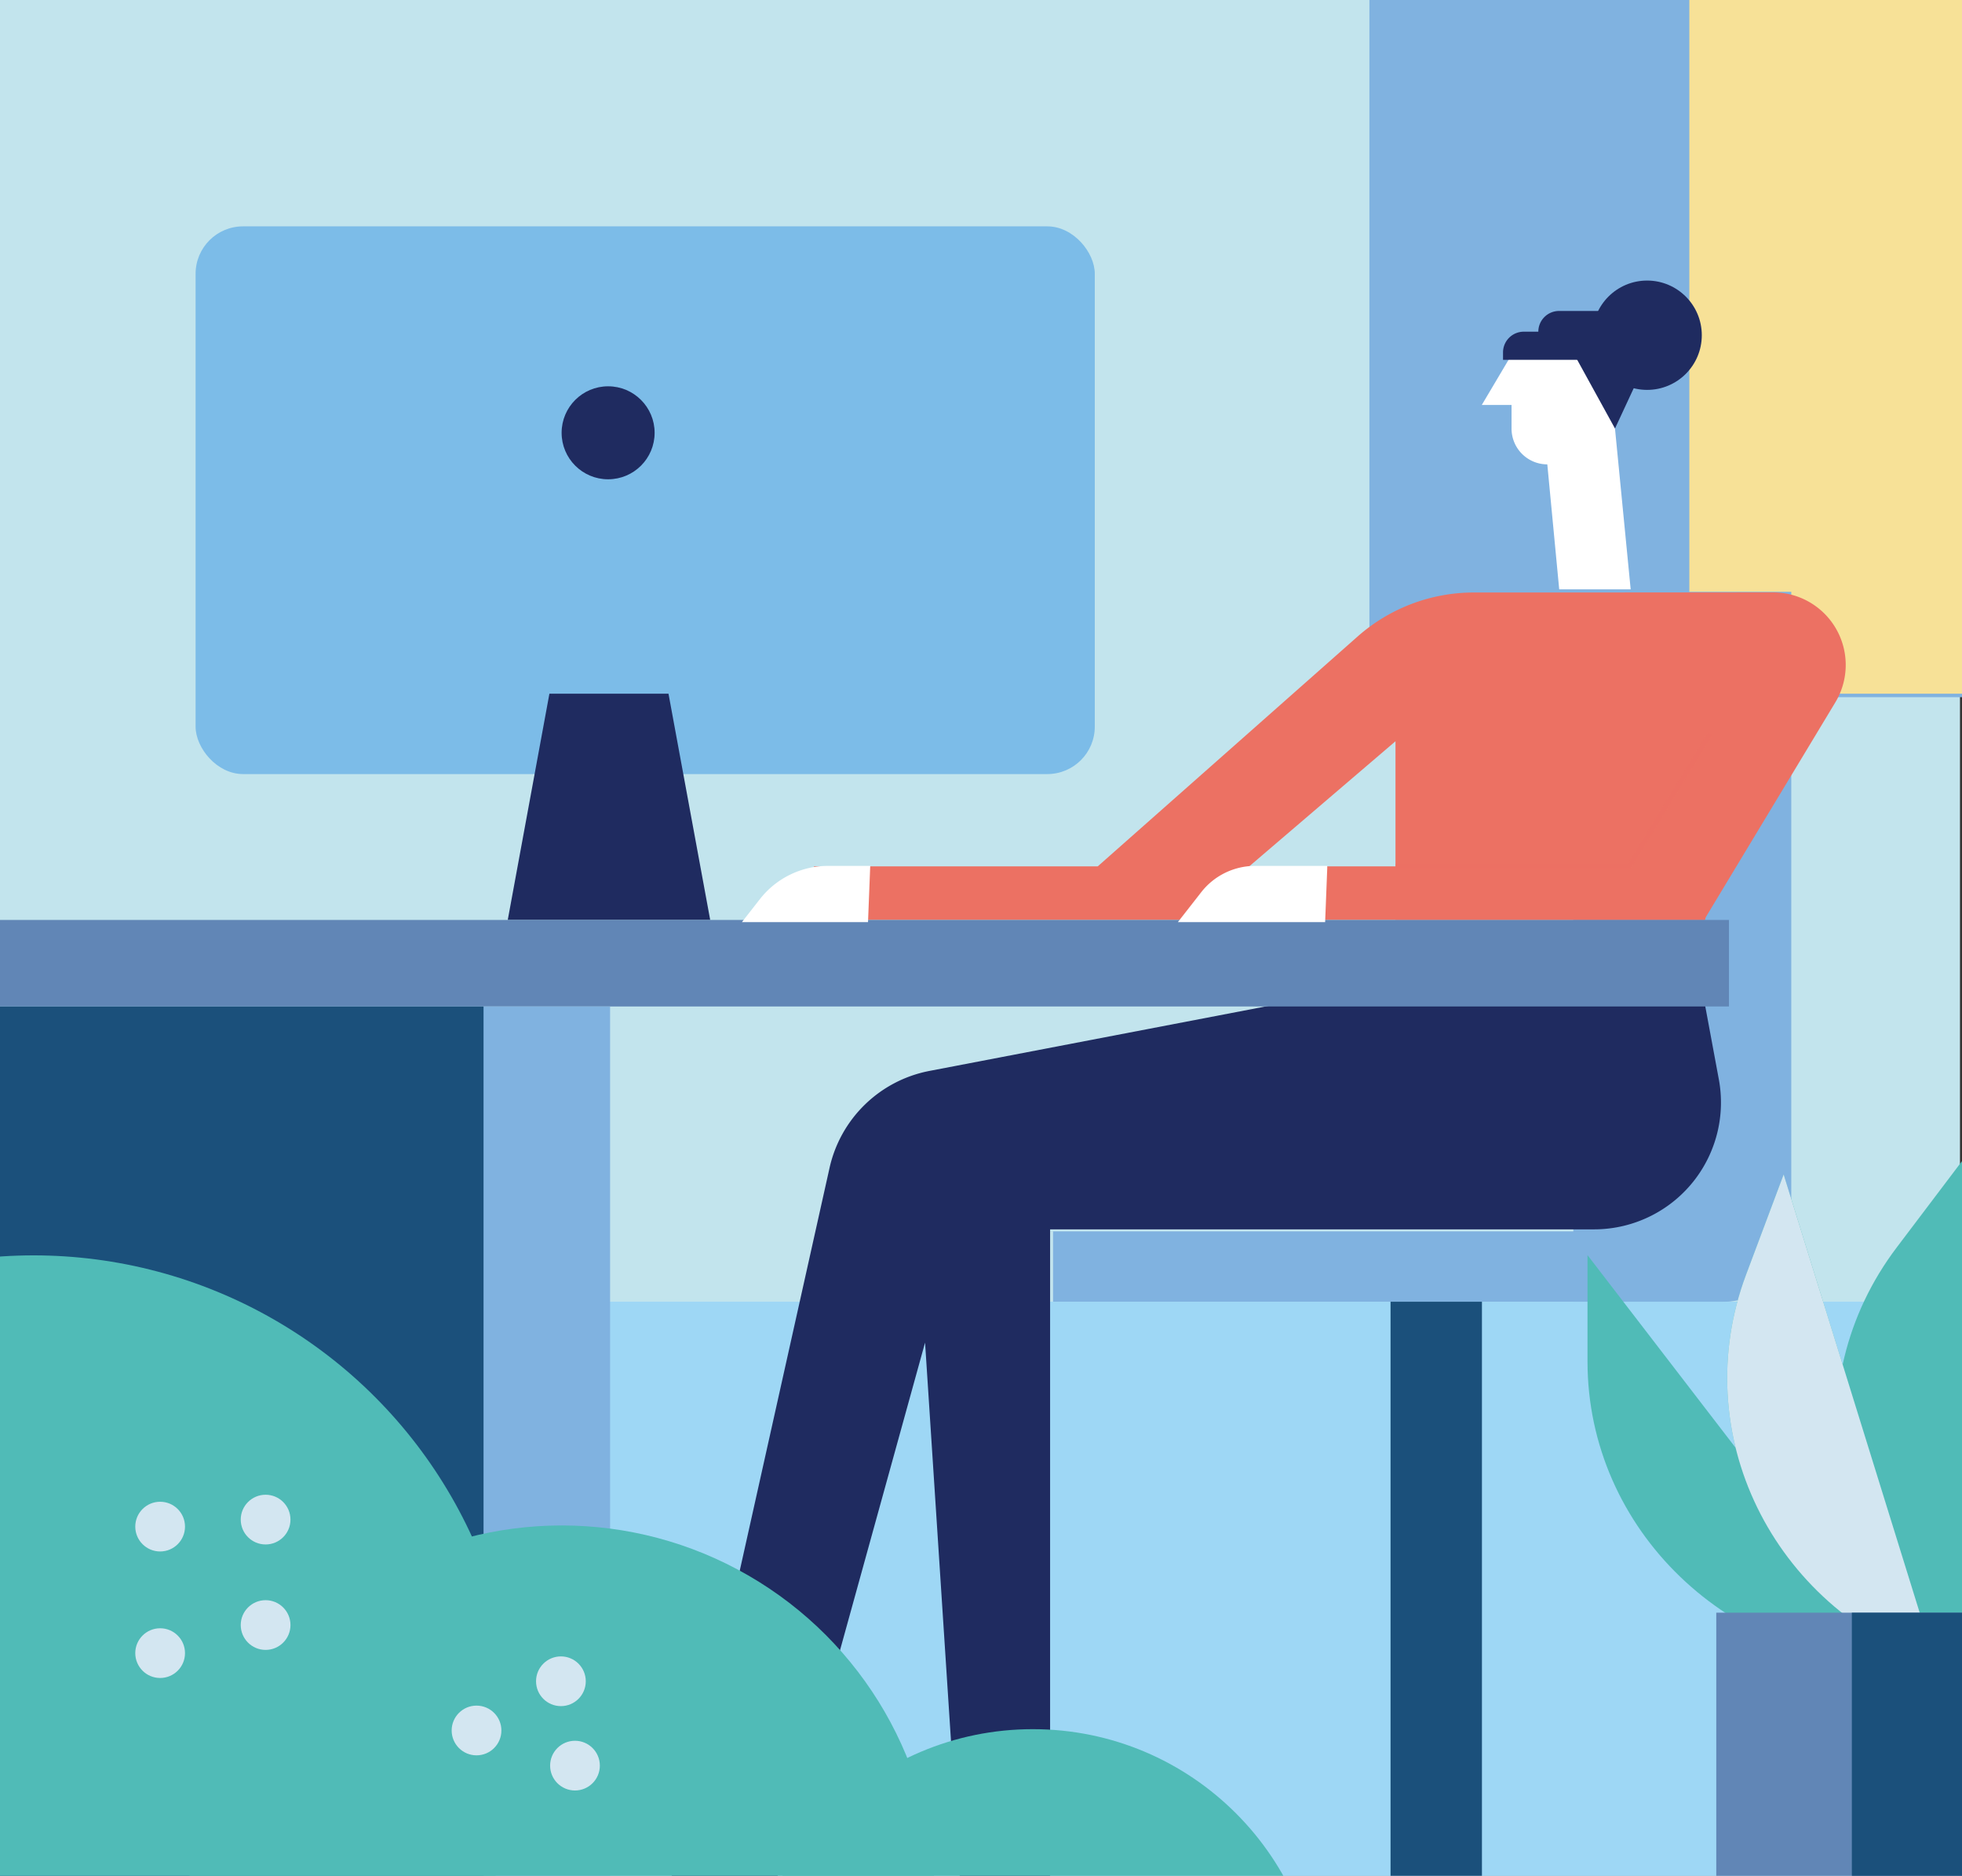<svg xmlns="http://www.w3.org/2000/svg" xmlns:xlink="http://www.w3.org/1999/xlink" viewBox="0 0 389 372">
  <rect x="0" y="0" width="389" height="372" fill="#333333" stroke="none"/>
  <defs>
    <style>
      .a, .p {
        fill: none;
      }

      .b {
        isolation: isolate;
      }

      .c {
        clip-path: url(#a);
      }

      .d {
        fill: #c2e4ed;
      }

      .e {
        fill: #9ed7f5;
      }

      .f {
        fill: #80b2e0;
      }

      .g {
        fill: #f7e197;
      }

      .h {
        fill: #fff;
      }

      .i {
        fill: #7cbce8;
      }

      .j {
        fill: #1f2b60;
      }

      .k {
        fill: #ec7163;
      }

      .l {
        fill: #1b507b;
      }

      .m {
        fill: #6186b6;
      }

      .n {
        fill: #50bbb7;
      }

      .o {
        fill: #d3e6f1;
      }

      .o, .p {
        mix-blend-mode: multiply;
      }

      .p {
        stroke: #ec7163;
        stroke-miterlimit: 10;
        opacity: 0.65;
      }
    </style>
    <clipPath id="a">
      <rect class="a" x="-0.31" y="-9" width="390.31" height="403.75"/>
    </clipPath>
  </defs>
  
  <g class="b">
    <g>
      <g class="c">
        <rect class="d" x="-0.31" y="-151.86" width="388.91" height="546.61"/>
        <rect class="e" x="-0.31" y="258.15" width="390.31" height="156.12"/>
        <g>
          <rect class="f" x="271.51" y="-91.74" width="124.06" height="230"/>
          <rect class="g" x="334.94" y="-63.16" width="61.33" height="200.73"/>
        </g>
        <path class="f" d="M311.94,117.36h43.21a0,0,0,0,1,0,0V244.79a13.36,13.36,0,0,1-13.36,13.36H311.94a0,0,0,0,1,0,0V117.36A0,0,0,0,1,311.94,117.36Z"/>
        <path class="h" d="M300.79,68.5l-7,11.81h5.9V85a7.09,7.09,0,0,0,7.09,7.09h0l2.36,24.79h14.17L318.59,68.5Z"/>
        <rect class="i" x="38.78" y="44.89" width="178.28" height="108.62" rx="9.41"/>
        <polygon class="j" points="108.93 137.57 132.54 137.57 140.81 182.44 100.67 182.44 108.93 137.57"/>
        <circle class="j" cx="120.57" cy="85.83" r="9.22"/>
        <path class="k" d="M308.56,117.5H292.22a34.82,34.82,0,0,0-23.05,8.73l-51.52,45.58H161.39l.57,10.63h73.3L276.68,147v35.42h61.2l26-43.12a14.39,14.39,0,0,0-12.33-21.82Z"/>
        <polyline class="k" points="343.98 137.57 322.73 171.81 261.33 171.81 261.33 182.44 338.08 182.44"/>
        <path class="j" d="M336.89,193.06l3.9,21a25.17,25.17,0,0,1-4.61,19.68h0a25.17,25.17,0,0,1-20.13,10.06H208.2V411.48H192.86l-9.45-145.22L143.27,411.48H124.38l40.09-179.86a25.16,25.16,0,0,1,19.81-19.24L285,193.06Z"/>
        <path class="f" d="M208.79,244.21H355.15a0,0,0,0,1,0,0v0a13.94,13.94,0,0,1-13.94,13.94H208.79a0,0,0,0,1,0,0V244.21A0,0,0,0,1,208.79,244.21Z"/>
        <rect class="l" x="275.7" y="258.15" width="18.12" height="156.12"/>
        <circle class="j" cx="326.57" cy="66.48" r="10.84"/>
        <path class="j" d="M319.28,61.67h-10.2A4.11,4.11,0,0,0,305,65.78h-2.86A4.11,4.11,0,0,0,298,69.89v1.47h20.91Z"/>
        <polyline class="j" points="311.94 69.96 320.2 84.98 325.88 72.75 313.33 69.96"/>
        <rect class="m" x="-0.31" y="182.44" width="343.11" height="17.16"/>
        <rect class="f" x="-0.31" y="199.6" width="121.27" height="214.67"/>
        <rect class="l" x="-0.31" y="199.6" width="96.18" height="214.67"/>
        <circle class="n" cx="6.66" cy="344.57" r="95.61"/>
        <circle class="n" cx="111.38" cy="376.46" r="73.94"/>
        <circle class="n" cx="204.78" cy="399.85" r="56.93"/>
        <path class="n" d="M377.46,330.5l-62.71-81.59V270c0,33.34,28.07,60.37,62.71,60.37h0"/>
        <path class="n" d="M383.82,330.16l-30.18-97.25-7.45,19.87c-11.77,31.35,5.1,66,37.67,77.29h0"/>
        <path class="n" d="M389.72,331.76,389,230.27,376.1,247.33c-20.42,26.93-14.3,64.69,13.68,84.35h0"/>
        <circle class="o" cx="31.75" cy="302.75" r="4.93"/>
        <circle class="o" cx="52.66" cy="322.27" r="4.93"/>
        <circle class="o" cx="111.21" cy="333.42" r="4.93"/>
        <circle class="o" cx="94.48" cy="343.18" r="4.93"/>
        <circle class="o" cx="114" cy="350.15" r="4.93"/>
        <circle class="o" cx="52.66" cy="301.36" r="4.93"/>
        <circle class="o" cx="31.75" cy="327.84" r="4.93"/>
        <path class="o" d="M383.82,330.16l-30.18-97.25-7.45,19.87c-11.77,31.35,5.1,66,37.67,77.29h0"/>
        <rect class="m" x="340.28" y="319.82" width="49.72" height="76.32"/>
        <rect class="l" x="367.16" y="319.82" width="22.84" height="76.32"/>
        <path class="h" d="M263.15,171.72H248.86a13.56,13.56,0,0,0-10.69,5.21l-4.64,5.94h29.2l.42-10.71"/>
        <path class="h" d="M172.54,171.72h-8.37a17.15,17.15,0,0,0-13.5,6.58l-3.57,4.57h25l.42-10.71"/>
      </g>
      <polyline class="p" points="276.68 171.81 323 171.81 339.04 145.53"/>
    </g>
  </g>
</svg>
